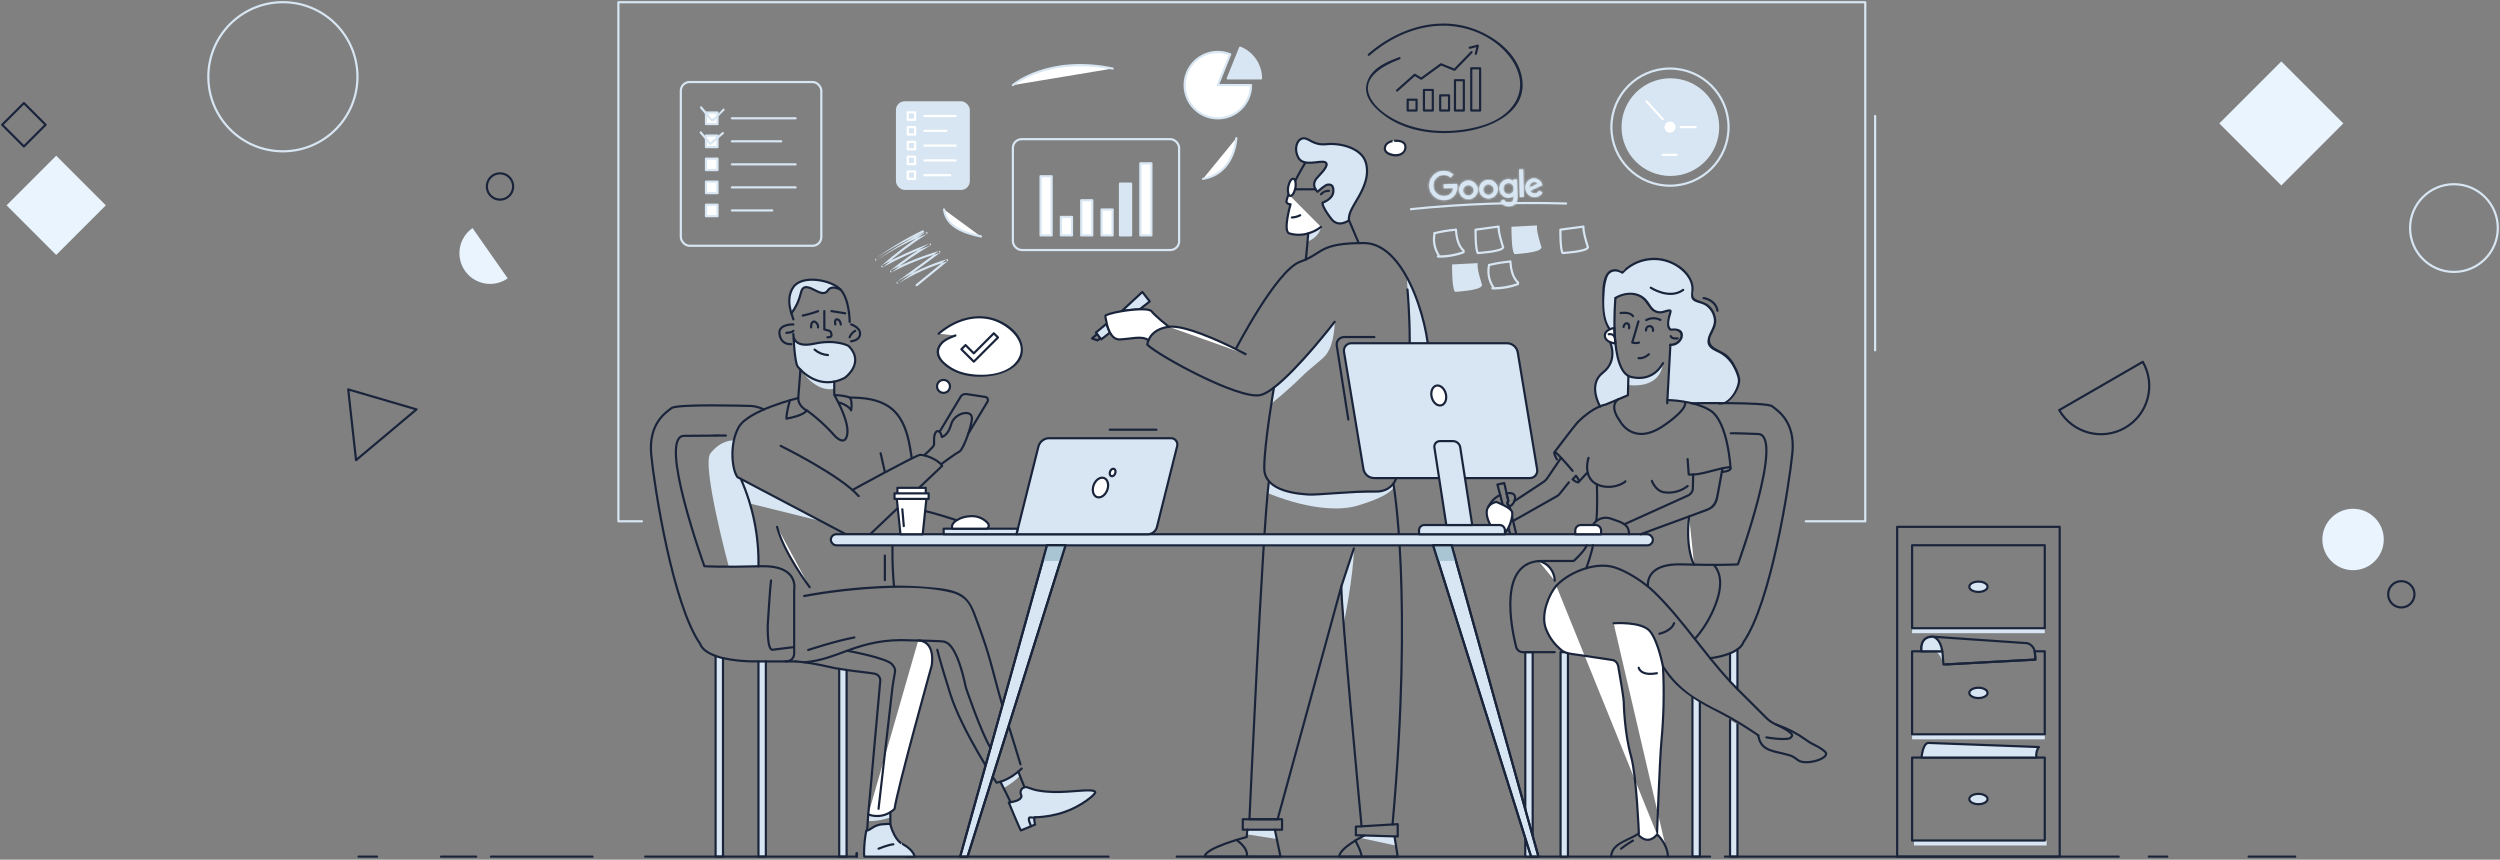 <svg width="1140" height="392" xmlns="http://www.w3.org/2000/svg" xmlns:xlink="http://www.w3.org/1999/xlink">
  <rect width="100%" height="100%" fill="#808080" stroke="none"/>
  <defs>
    <path d="M8.85 4.46c.065 2.354-1.789 4.317-4.143 4.386C2.353 8.915.387 7.065.314 4.711.24 2.357 2.086.388 4.44.31 6.8.248 8.768 2.101 8.85 4.46zm-1.87.06c-.147-1.298-1.302-2.243-2.604-2.129-1.302.114-2.276 1.244-2.196 2.548C2.26 6.243 3.364 7.246 4.67 7.2c.67-.033 1.297-.337 1.737-.843C6.846 5.851 7.061 5.188 7 4.52h-.02z" id="a"/>
    <path id="c" d="M41.876 11.93h760.64v2525.43h-760.64z"/>
    <path d="M9 5.16c.054 2.346-1.8 4.294-4.147 4.356C2.507 9.578.553 7.73.483 5.384.413 3.038 2.254 1.078 4.6 1c1.136-.035 2.239.384 3.065 1.165C8.491 2.946 8.971 4.024 9 5.16m-1.86.06c-.142-1.3-1.295-2.25-2.599-2.14-1.303.11-2.281 1.24-2.203 2.546C2.417 6.932 3.523 7.937 4.83 7.89c.664-.038 1.284-.343 1.72-.846C6.985 6.541 7.198 5.883 7.14 5.22" id="e"/>
    <path id="g" d="M41.876 11.93h760.64v2525.43h-760.64z"/>
    <path d="M8.72.84l.26 7.69c.1 3.16-1.7 4.51-3.89 4.59-1.652.059-3.175-.891-3.85-2.4l1.6-.74c.364.886 1.232 1.461 2.19 1.45 1.4 0 2.24-.94 2.19-2.58v-.62h-.07c-.552.645-1.361 1.011-2.21 1C2.635 9.223.75 7.393.674 5.09.599 2.787 2.361.837 4.66.68c.85-.047 1.679.278 2.27.89H7V.86L8.77.8l-.05.04zm-1.5 4.09c.033-.651-.2-1.288-.645-1.764C6.131 2.689 5.512 2.413 4.86 2.4c-.66.051-1.273.364-1.701.869C2.73 3.774 2.522 4.43 2.58 5.09c-.013.66.24 1.298.703 1.768C3.746 7.329 4.38 7.593 5.04 7.59c.649-.047 1.249-.359 1.662-.862C7.114 6.225 7.301 5.575 7.22 4.93z" id="i"/>
    <path id="k" d="M41.876 11.93h760.64v2525.43h-760.64z"/>
    <path id="m" d="M.865.27h1.82v12.56h-1.82z"/>
    <path id="o" d="M41.876 11.93h760.64v2525.43h-760.64z"/>
    <path d="M6.92 5.94l1.48.92c-.984 1.596-2.902 2.354-4.711 1.862C1.879 8.23.61 6.605.57 4.73c-.099-1.104.257-2.2.986-3.035C2.285.861 3.323.36 4.43.31c1.665.009 3.151 1.048 3.73 2.61l.21.48-5.6 2.57c.38.803 1.214 1.291 2.1 1.23.839-.047 1.595-.524 2-1.26h.05zm-4.51-1.4l3.75-1.71c-.317-.582-.95-.921-1.61-.86-.62.051-1.193.346-1.595.821C2.554 3.266 2.357 3.881 2.41 4.5v.04z" id="q"/>
    <path id="s" d="M41.876 11.93h760.64v2525.43h-760.64z"/>
    <path d="M7.39 8.86l-.06-1.82 6.08-.2a6.73 6.73 0 0 1 .12 1.09c.127 1.647-.446 3.272-1.579 4.475C10.819 13.607 9.232 14.277 7.58 14.25 3.907 14.374.829 11.498.705 7.825.581 4.152 3.457 1.074 7.13.95c1.692-.079 3.344.531 4.58 1.69l-1.23 1.32c-.897-.821-2.085-1.249-3.3-1.19-1.26.047-2.45.593-3.307 1.518C3.016 5.212 2.561 6.44 2.61 7.7v.06c.049 2.625 2.215 4.715 4.84 4.67h.05c1.251.007 2.447-.516 3.29-1.44.547-.642.864-1.448.9-2.29l-4.3.15v.01z" id="u"/>
    <path id="w" d="M41.876 11.93h760.64v2525.43h-760.64z"/>
  </defs>
  <g fill="none" fill-rule="evenodd">
    <g transform="translate(163 1)">
      <path d="M433.24 109.15s5.17-1.76 6.13-6.5l-5.81 2.76c-.009 1.253-.116 2.504-.32 3.74z" fill="#D7E6F2"/>
      <path stroke="#19243B" fill="#D7E6F2" stroke-linecap="round" stroke-linejoin="round" d="M629.27 329.33v60.28h-3.37v-62.28M612.12 319.38v70.23h-3.37v-72.55"/>
      <path d="M527 228.54c-.67 1-1.25 1.29-1.68 1.15-.481-.204-.827-.636-.92-1.15-.035-.43.105-.856.39-1.18L524 224c4.5-.87 4.46 2.29 3 4.54z" stroke="#19243B" stroke-linecap="round" stroke-linejoin="round"/>
      <path d="M522.33 229.46l-1.22-4.65-1.29-4.86 3.12-.67L524 224l.79 3.41c-.285.324-.425.75-.39 1.18.093.514.439.946.92 1.15l3.12 12.93h-2.74l-.91-3" stroke="#19243B" stroke-linecap="round" stroke-linejoin="round"/>
      <path d="M519.28 227.88s5.62 2.1 7 4.07c1.38 1.97-1.9 10.67-4.15 10.67h-2.8s-9.88-12.21-.05-14.74z" stroke="#19243B" fill="#FFF" stroke-linecap="round" stroke-linejoin="round"/>
      <path d="M515.6 230.23s2.16-4.39 5.51-5.42" stroke="#19243B" stroke-linecap="round" stroke-linejoin="round"/>
      <path d="M179 228.62l32.71 8.1s-32.42-17.46-36.9-19.45C174.77 217.27 178.4 224.53 179 228.62z" fill="#D7E6F2"/>
      <path d="M169.32 257.39s-12.53-46.46-8.35-51.69c5.11-6.41 10.52-5.84 10.52-5.84s-2.38 14.39 3.28 17.41c5.666 12.557 8.431 26.228 8.09 40l-13.54.12zM220.39 131.17s-4-2.51-5.86.23c-1.86 2.74-4.95.22-7.67-.9-2.72-1.12-4.09-.65-4.71 2.25-.779 3.304-2.236 6.41-4.28 9.12-.94-3-1.9-7.89.9-11.94 4.05-5.86 17.57-3.26 21.62 1.24zM719.66 296s2.58 1.6 3.56 6l-.53-6h-3.03zM630 172.64c-1.16 6.33-5.31 9.68-7.81 10.11-6.16 0-12 .06-15.4.11-3.049-1.081-6.278-1.566-9.51-1.43l1.37-25.31c3.84.13 5.85-3.3 5.07-5.43-.78-2.13-4.87-1.49-4.87-1.49s-2.56-1 0-8.23c.51-1.51-3.17.44-4.76.34-.969-.013-1.921-.252-2.78-.7-1.72-1-2.39-3.11-3.69-4.62-2.47-2.89-7.92-5-14-1.24-.502 5.987-.579 12.002-.23 18 .53 7.64 2.11 15.29 6.14 17.47l-.23 8.81-4.69 2-2.63 1.1-2.94 1.22s-.93.27-2.38.87c0 0-5.95-9.92 1.22-15.46 7.17-5.54 3.33-13.86 3.33-13.86-1.335-.377-2.293-1.547-2.4-2.93-.026-1.42.879-2.69 2.23-3.13-4.16-5-3.39-21.31-1-25 2.39-3.69 6.79-.77 6.79-.77 3.6-3.92 8.642-6.202 13.963-6.319 5.321-.117 10.459 1.941 14.227 5.699 2.44 2.44 4.28 5.84 3.69 9.24-.249.795-.317 1.635-.2 2.46.48 1.74 2.75 2 4.48 2.53 2.29.773 4.172 2.435 5.224 4.612 1.051 2.176 1.183 4.684.366 6.958-1 2.55-3.3 5.17-2.11 7.64.66 1.42 2.24 2.11 3.65 2.77 2.082.841 3.966 2.108 5.53 3.72 1.45 1.62 4.79 8.06 4.35 10.26z" fill="#D7E6F2"/>
      <path d="M579.45 174.53s14.4 2.53 15.88-9.93c0 0-4 9.44-15.78 5.83l-.1 4.1zM232.92 370.33s8.07 1.86 10.09-1v2.42s-5.92 2.07-10.34 1.58l.25-3zM294.65 358.37s5.13-2.84 7.41-5.69l-.73-1.82c-2.362 2.077-5.126 3.647-8.12 4.61l1.44 2.9z" fill="#D7E6F2"/>
      <path stroke="#19243B" fill="#D7E6F2" stroke-linecap="round" stroke-linejoin="round" d="M182.86 300.6h3.37v89.01h-3.37zM166.68 299.11v90.5h-3.37v-91.5a30.17 30.17 0 0 0 3.37 1zM223.05 304.51v85.1h-3.37V304c1.15.16 2.32.33 3.37.51z"/>
      <path d="M202.55 168.06s6.31 10 14.87 8.22V173s-5.93 2.86-14.87-4.94z" fill="#D7E6F2"/>
      <path d="M255.73 291c8.33.62 6.08 11.65 6.08 11.65s-15.73 56.47-16.89 65.21c-3.167 3.107-7.851 4.091-12 2.52" stroke="#19243B" fill="#FFF" stroke-linecap="round" stroke-linejoin="round"/>
      <path d="M219.68 304c-4.53-.66-10.7-2.69-19.82-3.39M223.05 304.51c4 .64 10.91 1.29 12.87 1.71 1.523.324 2.579 1.716 2.48 3.27l-5.48 60.85" stroke="#19243B" stroke-linecap="round" stroke-linejoin="round"/>
      <circle fill="#D7E6F2" cx="598.69" cy="56.97" r="22.27"/>
      <circle stroke="#D7E6F2" stroke-linecap="round" stroke-linejoin="round" cx="598.51" cy="56.97" r="26.71"/>
      <path fill="#D7E6F2" d="M459.15 379.97l-2.01 1.07 16.42 3.56-.65-4.16zM405.8 377.35l-.21 2.1 13.63 2.13-.89-4.23zM415.05 223.81s24.24 10.76 41.22 5.69c16.6-5 16.31-8.78 16.31-8.78L472 220c-1.498 1.498-3.392 2.539-5.46 3-5 1-12.35.57-15.93.58-6 0-7.17.42-15 .93-12.71.83-20-5.84-20-5.84l-.56 5.14zM454.36 249.08l-5.69 17.25 1.1 16.89s4.59-22.43 4.59-34.14z"/>
      <path stroke="#19243B" stroke-linecap="round" stroke-linejoin="round" d="M455.27 375.95v3.9l19.08.59v-5.62zM403.71 372.58h17.91v4.77h-17.91z"/>
      <path d="M457.87 375.79s-9.54-101-9.2-109.46l-29.08 106.25h-12.84s5.92-130.8 8.83-153.89M472.38 219.54s9.08 50.13-.38 155.42" stroke="#19243B" stroke-linecap="round" stroke-linejoin="round"/>
      <path d="M445.61 145.81s.07 9.61-3.73 14.68c-2.07 2.78-6.58 5.53-12.07 11s-13.16 11.63-13.16 11.63l1.26-7.28s12.09-8.68 27.7-30.03z" fill="#D7E6F2"/>
      <path d="M224.45 180.8c7.5 0 15.86 1 21 7.15 4.57 5.42 5.74 13.1 6.76 19.88.1.63 1.06.36 1-.27-1.07-7.1-2.36-15.09-7.31-20.66-5.34-6-13.81-7.1-21.41-7.1-.276 0-.5.224-.5.5s.224.5.5.5h-.04zM245.17 266.36a167.81 167.81 0 0 1-.66-19.15c0-.65-1-.65-1 0a167.81 167.81 0 0 0 .66 19.15c0 .64 1 .64 1 0z" fill="#19243B"/>
      <path d="M272.62 152c-2.042.626-3.955 1.611-5.65 2.91-1.716 1.337-2.595 3.483-2.31 5.64.334 1.301 1.027 2.483 2 3.41 5.62 5.87 14.67 7.19 22.69 5.87 3.195-.396 6.254-1.525 8.94-3.3 2.702-1.82 4.388-4.807 4.55-8.06-.091-2.324-.898-4.562-2.31-6.41-3.87-5.47-10.7-8.48-17.4-8.39-6.758.26-13.204 2.911-18.19 7.48" fill="#FFF"/>
      <path d="M272.49 151.5c-3.17 1.19-6.76 2.64-8 6.08-1.2 3.24.84 6 3.23 8 5.72 4.85 13.77 5.89 21 4.87 6.49-.91 15-4.45 14.7-12.35-.29-7.19-7.79-12.54-14.15-14.19-8.84-2.28-17.86 1.1-24.58 6.9-.49.42.22 1.13.71.71 6.43-5.56 15.13-8.85 23.61-6.64 7.44 1.94 17.65 10.47 11.6 18.74-4.73 6.47-15.7 7.11-22.91 5.58-3.761-.721-7.247-2.473-10.07-5.06-2.12-2-3.32-4.66-1.59-7.36 1.5-2.34 4.28-3.36 6.76-4.29.6-.22.34-1.19-.26-1l-.05.01zM475.05 25.07c-5.87 2.19-12.62 4.94-14.68 11.48-2 6.25 3 11.37 7.56 14.85 10.32 7.82 24.24 9.39 36.73 7.62 12-1.69 28.22-8.58 26.54-23.39-1.5-13.21-15.51-22.46-27.48-25-15.5-3.27-31.25 2.84-42.9 13-.49.43.22 1.13.7.71 9.52-8.3 21.77-13.91 34.58-13.6 11.8.28 23.87 5.87 30.5 15.86 3.95 6 5 13 1.18 19.24-3.56 5.77-9.75 9-16.12 10.75-11 3-23.37 3-34.05-1-5.89-2.24-12.93-6.39-15.81-12.27-4.5-9.2 6.76-14.75 13.52-17.28.59-.22.33-1.19-.27-1v.03zM302.78 347.32c-2.83-9.61-5.95-19.13-8.76-28.74-2.54-8.68-4.5-17.47-7.36-26.06-1.51-4.53-3.1-9-4.82-13.49-1.63-4.21-3.63-7.88-7.94-9.78-4.31-1.9-9.35-2.17-13.94-2.59-5.652-.497-11.327-.691-17-.58-13.221.393-26.393 1.797-39.4 4.2-.63.11-.36 1.07.27 1a269.81 269.81 0 0 1 34.59-4c10.38-.44 21.63-.57 31.8 1.87 2.576.492 4.965 1.689 6.9 3.46 2 2 3 4.76 4 7.35 1.62 4.26 3.15 8.553 4.59 12.88 2.67 8 4.52 16.19 6.85 24.3 2.94 10.21 6.27 20.31 9.28 30.51.048.179.188.318.367.366.179.048.369-.004.5-.135.131-.131.181-.322.133-.501l-.06-.06z" fill="#19243B"/>
      <path d="M579.55 170.43l-.22 8.81-10.26 4.27s-5.31.72-12.54 7.93M598.69 156.28l-1.44 26.6" stroke="#19243B" stroke-linecap="round" stroke-linejoin="round"/>
      <path d="M598.69 156.78c2.225.096 4.299-1.121 5.3-3.11.68-1.47.64-3.33-.86-4.27-.925-.476-1.962-.694-3-.63-.3 0-.7.09-1 .06-.56-.07 0 .13-.08 0-1.7-1.2-.55-4.86-.13-6.33.42-1.47.82-2.61-1.11-2.41-1.28.13-2.42.83-3.72.84-3 0-4-2.21-5.43-4.28-3.59-5.16-10.24-5.11-15.26-2.22-.24.138-.323.445-.185.685.138.24.445.323.685.185 3.2-1.84 6.86-2.65 10.33-1.07 2.68 1.21 3.54 3.4 5.29 5.55 1.215 1.49 3.084 2.286 5 2.13.882-.126 1.749-.337 2.59-.63 0 0 1.19-.36 1.22-.33.03.03-.68 2.27-.72 2.45-.37 1.56-1.11 5.31.9 6.29.58.29 1.39 0 2 0 1.8.1 3.34 1.19 2.65 3.16-.751 1.815-2.569 2.955-4.53 2.84-.276 0-.5.224-.5.5s.224.5.5.5l.06.09z" fill="#19243B"/>
      <path d="M621.1 183.4c3.22.51 6.17-2.88 7.58-5.35 1.05-1.83 2.09-4.22 1.83-6.37-.398-2.071-1.153-4.057-2.23-5.87-.959-2.095-2.402-3.932-4.21-5.36-3.1-2.26-9.07-3.17-6.81-8.31 1.06-2.41 2.46-4.36 2.35-7.1-.128-2.217-.99-4.327-2.45-6-1.68-1.92-3.6-2.34-5.88-3.16-1.59-.57-2.25-1.23-2.27-3 0-.55.24-1.18.27-1.74.063-1.368-.172-2.733-.69-4-2.17-5.52-8.12-9.24-13.77-10.29-5.811-1.039-11.785.51-16.36 4.24-.39.32-1.19 1.41-1.45 1.55-.26.14.17 0-.41 0s-1.49-.66-2.17-.8c-1.609-.377-3.296.161-4.39 1.4-2.6 3-2.45 8.92-2.44 12.59 0 4.47.25 10 3.11 13.66.39.51 1.1-.2.71-.71-3.31-4.27-3.07-11.42-2.7-16.52.067-2.36.492-4.697 1.26-6.93 1.19-3 4.18-3.1 6.57-1.56.198.116.449.083.61-.08 6.176-6.577 16.085-7.997 23.86-3.42 3.76 2.25 7.52 6.22 7.26 10.91-.15 2.84-.75 4.57 2.43 5.66 1.66.57 3.26.83 4.67 2 1.534 1.281 2.591 3.043 3 5 .91 4.11-2.34 6.53-2.76 10.28-.33 2.9 1.89 4.22 4.19 5.32 3.188 1.345 5.813 3.751 7.43 6.81.915 1.596 1.621 3.304 2.1 5.08.46 2-.36 4.11-1.26 5.85-1.1 2.16-3.86 5.92-6.76 5.47-.63-.1-.9.86-.26 1l.04-.25z" fill="#19243B"/>
      <path d="M587.93 145.39c1.866-1.014 4.114-1.037 6-.06.57.29 1.08-.57.5-.87-2.201-1.139-4.823-1.113-7 .07-.57.3-.06 1.17.51.86h-.01zM576 142.21c1.58-.15 4.23-.29 5.23 1.24.35.54 1.22 0 .86-.5-1.23-1.9-4.09-1.93-6.09-1.74-.63.06-.64 1.07 0 1z" fill="#19243B"/>
      <path d="M343.05 194.95h21.27" stroke="#19243B" fill="#D7E6F2" stroke-linecap="round" stroke-linejoin="round"/>
      <rect fill="#D7E6F2" x="245.55" y="45.18" width="33.69" height="40.43" rx="4"/>
      <path d="M407.48 37.82c0 8.362-6.778 15.14-15.14 15.14s-15.14-6.778-15.14-15.14c0-8.362 6.778-15.14 15.14-15.14 1.93-.005 3.842.366 5.63 1.09l-5.63 14 15.14.05z" stroke="#D7E6F2" fill="#FFF" stroke-linecap="round" stroke-linejoin="round"/>
      <path d="M402.51 20.74c5.726 2.294 9.488 7.832 9.51 14h-15.14l5.63-14z" stroke="#D7E6F2" fill="#D7E6F2" stroke-linecap="round" stroke-linejoin="round"/>
      <path stroke="#D7E6F2" fill="#FFF" stroke-linecap="round" stroke-linejoin="round" d="M311.5 79.37h5.05v26.96h-5.05zM320.77 97.9h5.05v8.42h-5.05zM330.03 90.32h5.05v16.01h-5.05zM339.3 94.53h5.05v11.79h-5.05z"/>
      <path stroke="#D7E6F2" fill="#D7E6F2" stroke-linecap="round" stroke-linejoin="round" d="M347.72 82.73h5.05v23.59h-5.05z"/>
      <path stroke="#D7E6F2" fill="#FFF" stroke-linecap="round" stroke-linejoin="round" d="M356.99 73.47h5.05v32.85h-5.05z"/>
      <path stroke="#FFF" stroke-linecap="round" stroke-linejoin="round" d="M250.93 50.23h3.37v3.37h-3.37zM258.51 51.92h14.32M250.93 56.97h3.37v3.37h-3.37zM258.51 58.66h10.1M250.93 63.71h3.37v3.37h-3.37zM258.51 65.39h14.32M250.93 70.45h3.37v3.37h-3.37zM258.51 72.13h14.32M250.93 77.19h3.37v3.37h-3.37zM258.51 78.87h11.79"/>
      <path d="M267.45 94.52c.29 3.73 3 6.93 6.21 8.83 3.21 1.9 7 2.71 10.62 3.5" fill="#FFF"/>
      <path d="M267 94.52c1 8.58 10 11.25 17.2 12.81.63.13.9-.83.27-1-6.68-1.43-15.49-3.76-16.47-11.84-.08-.64-1.08-.64-1 0v.03z" fill="#D7E6F2"/>
      <path d="M589.76 130.2s8.48 5.59 14.77 1M193 202.33s27.35 13.48 35.55 22.91" stroke="#19243B" stroke-linecap="round" stroke-linejoin="round"/>
      <path d="M225.74 222.42s28.95-15.9 30.79-16c1.84-.1 7.82 1.68 10.11 5l-32.88 31.23h-11l-49.45-26.07c-2.5-3.12-3.85-15 .55-22.81 4.4-7.81 27.14-13.27 27.14-13.27M174.77 217.27c5.588 12.582 8.35 26.236 8.09 40M264.42 295.29s.72 3.63 5.92 20.19c5.2 16.56 21.05 40.4 21.05 40.4s5.27-.47 11.5-6.42M342.49 389.61h-92.42" stroke="#19243B" stroke-linecap="round" stroke-linejoin="round"/>
      <path d="M373.59 389.61H616.8" stroke="#19243B" fill="#FFF" stroke-linecap="round" stroke-linejoin="round"/>
      <path stroke="#D7E6F2" stroke-linecap="round" stroke-linejoin="round" d="M129.72 236.72h-10.73V.03h568.57v236.69h-27.12"/>
      <rect stroke="#19243B" fill="#D7E6F2" stroke-linecap="round" stroke-linejoin="round" x="215.86" y="242.62" width="374.84" height="5.05" rx="2.525"/>
      <path d="M360.28 242.62l-59.77 0 10-39.95c.568-2.261 2.599-3.847 4.93-3.85H371c.886.001 1.723.41 2.268 1.11.545.699.737 1.61.522 2.47l-9.23 36.92c-.491 1.958-2.261 3.323-4.28 3.3z" stroke="#19243B" fill="#D7E6F2" stroke-linecap="round" stroke-linejoin="round"/>
      <ellipse stroke="#19243B" fill="#FFF" stroke-linecap="round" stroke-linejoin="round" transform="rotate(-69.36 338.813 221.317)" cx="338.813" cy="221.317" rx="4.63" ry="3.3"/>
      <ellipse stroke="#19243B" fill="#FFF" stroke-linecap="round" stroke-linejoin="round" transform="rotate(-69.36 344.363 214.456)" cx="344.363" cy="214.456" rx="1.74" ry="1.24"/>
      <path stroke="#19243B" fill="#D7E6F2" stroke-linecap="round" stroke-linejoin="round" d="M300.51 242.62h-33.2v-2.53h33.78zM198.78 151.33s.51 13 2 14.87c1.49 1.87 9.8 11.15 21.45 5.07 0 0 9.46-6.76 1.69-14.53 0 0-5.57-3.21-15.71-1s-9.43-4.41-9.43-4.41z"/>
      <path d="M206.88 148.29s-.23-2.48 1.35-2.7c1.152.375 1.897 1.492 1.8 2.7M217.92 146.94s-.54-2.26.67-2.3c1.55-.05 1.8 2.3 1.8 2.3M214.31 152.8s2.25.22 1.8-1.47c-.45-1.69-.35-1.24-3.22-2.14v-8.33M198.77 146.94s-7-.23-6.31 4.39c.69 4.62 4.23 4.62 5.41 4.62M225.12 146.94s4.28 1.35 4.06 4.39c-.22 3.04-4.06 3.27-4.06 3.27M227 149.87c-1.188.632-2.103 1.678-2.57 2.94M195.59 150.77s3.18-.23 3.18-.9M203.05 142.89a50 50 0 0 0 7-2M216.17 140.86l6.25 1.01M217.42 179.15v-6.14M219.52 182.52s4.34 1.18 5.6 3.61c0 0 .73-4.52-.67-5.83 0 0-2.08-1-7-1.15 0 0 6.86 11.54 5.91 17.77-.95 6.23-5.91.62-5.91.62-3.767-4.245-7.981-8.071-12.57-11.41-1.46 2.48-9.26 3.77-9.26 3.77 0-3 1.59-8.37 1.59-8.37" stroke="#19243B" stroke-linecap="round" stroke-linejoin="round"/>
      <path d="M202 167.55l-1 13s-.32 3.35 3.83 5.63M214.53 160.91c-2.239-.157-4.37-1.026-6.08-2.48M198.77 144.64c-.23-1.3-4.05-8.85 0-14.71 4.05-5.86 17.57-3.26 21.62 1.24 4.05 4.5 4.06 14.62 4.06 14.62" stroke="#19243B" stroke-linecap="round" stroke-linejoin="round"/>
      <path d="M197.87 141.87c2.044-2.71 3.501-5.816 4.28-9.12.62-2.9 2-3.38 4.72-2.25 2.72 1.13 5.76 3.64 7.66.9 1.9-2.74 5.86-.23 5.86-.23" stroke="#19243B" stroke-linecap="round" stroke-linejoin="round"/>
      <path d="M479.66 162.34s8.1 1.22 8.7-3.64c.62-5-4.15-22.07-9.86-33.3 0 0 2.21 33.98 1.16 36.94z" fill="#D7E6F2"/>
      <path d="M439.37 102.47c-1.728 1.348-3.701 2.346-5.81 2.94-2.835.867-5.865.867-8.7 0-2.95-1.05.63-13.25.63-13.25-.785.054-1.528-.357-1.9-1.05.161-1.196.516-2.358 1.05-3.44M427.61 81.44c2.06-4 4.14-7.48 4.69-8.41M426.12 98.16c1.311-.058 2.594-.399 3.76-1M439.37 87.59c.923-1.03 2.247-1.61 3.63-1.59" stroke="#19243B" fill="#FFF" stroke-linecap="round" stroke-linejoin="round"/>
      <path d="M437.79 86.45s-3.47-3 0-6.6c3.47-3.6 5.53-6.36 3.08-7-2.45-.64-9.7 2.31-11.91-2.11-2.21-4.42-.16-8.68 2.52-8.68s4.35 3.32 10.46 2.69c6.11-.63 15.74 1.68 17.79 8.1 2.05 6.42-1.27 12.72-4 17.3s-3.79 6.63-3.63 9.31c0 0-4.71 3.63-8-.63s-4.19-6.63-4-7.42c0 0 4.58-1.47 4.89-4.92.31-3.45-1.58-3.44-2.68-3.28-1.1.16-4.52 3.24-4.52 3.24z" stroke="#19243B" fill="#D7E6F2" stroke-linecap="round" stroke-linejoin="round"/>
      <path d="M428 85.32h8.88M427.68 84.73c-.42 2.15-1.48 3.76-2.36 3.59-.42-.08-.71-.54-.87-1.23-.211-.989-.211-2.011 0-3 .42-2.15 1.47-3.75 2.36-3.58.43.08.75.59.9 1.34.179.953.169 1.931-.03 2.88zM456.57 109.86l-4.42-10.44M433.56 105.42s-.81 10-1.13 11.92" stroke="#19243B" fill="#FFF" stroke-linecap="round" stroke-linejoin="round"/>
      <path d="M400.5 158.21s18.62-36.07 29.38-39.86c10.76-3.79 8.23-8.52 29.06-8.52s30.92 43.55 29.35 53.65c-1.57 10.1-11.36 12.31-11.36 12.31" stroke="#19243B" stroke-linecap="round" stroke-linejoin="round"/>
      <path d="M478.8 131s4.11 43.64-4.09 54.37c0 0-4.73 16-1.57 22.61 3.16 6.61.09 15.59-9.22 15.17-7.72-.34-27 1.67-30.36 1.35-3.36-.32-20.07-.94-20.07-12s4.42-36.73 4.42-36.73" stroke="#19243B" stroke-linecap="round" stroke-linejoin="round"/>
      <path d="M405 160.49s-1.72-.92-4.45-2.28c-7.75-3.85-23.55-11.13-30.55-10.19" stroke="#19243B" fill="#FFF" stroke-linecap="round" stroke-linejoin="round"/>
      <path d="M360.67 154.18c-.268.638-.44 1.312-.51 2 5.68 5.37 41.66 24.94 51.44 23 1.72-.33 3.88-1.58 6.29-3.42 11.26-8.59 27.71-30 27.71-30" stroke="#19243B" stroke-linecap="round" stroke-linejoin="round"/>
      <path d="M343.11 150.67l-3.94 3.09-.45-.57-1.45-1.86-.54-.68 4.91-4.07c.316 1.42.81 2.794 1.47 4.09zM361.28 136.45l-4.62 3.61c-2.756.107-5.502.397-8.22.87l9.47-8.79 3.37 4.31z" stroke="#19243B" fill="#D7E6F2" stroke-linecap="round" stroke-linejoin="round"/>
      <path d="M370 148c-6.13.82-8.42 4-9.28 6.16-3-2.24-7.89-.58-13.16-.37-2 .08-3.43-1.32-4.4-3.14-.66-1.296-1.154-2.67-1.47-4.09-.41-1.67-.58-3.08-.65-3.51-.07-.43 3.32-1.46 7.45-2.14 2.718-.473 5.464-.763 8.22-.87 2.66-.08 4.76.15 5.39.9 2.05 2.55 7.9 7.06 7.9 7.06z" stroke="#19243B" fill="#FFF" stroke-linecap="round" stroke-linejoin="round"/>
      <path stroke="#19243B" stroke-linecap="round" stroke-linejoin="round" d="M337.27 151.33l-2.33 2 2.57.89 1.21-1.03M590.77 149.89s.28-1.9-1.29-2.17c0 0-1.86-.25-1.93 2M579.86 148.68s.36-2.38-1.12-2.25c-1.21.11-1.4 1.68-1.4 1.68"/>
      <path d="M573.19 148.56s-4.5.54-4.37 3.59c.13 3.05 4.82 3.47 4.82 3.47s-.7-5.93-.45-7.06z" stroke="#19243B" fill="#FFF" stroke-linecap="round" stroke-linejoin="round"/>
      <path d="M570.57 151.43c1.198-.313 2.436.349 2.84 1.52M602 153.28s-2.62.45-3.15-1M584.18 162.29s2.15.52 4.7-1.74" stroke="#19243B" stroke-linecap="round" stroke-linejoin="round"/>
      <path d="M573.64 134.91s-3.16 33.65 7.2 36c7.66 1.74 12.19-2.14 14.49-6.31" stroke="#19243B" stroke-linecap="round" stroke-linejoin="round"/>
      <path d="M584.12 145.54s-2.59 9.13-2.82 9.54c-.23.41 3.15.45 3.09.09" stroke="#19243B" stroke-linecap="round" stroke-linejoin="round"/>
      <rect stroke="#D7E6F2" stroke-linecap="round" stroke-linejoin="round" x="298.87" y="62.46" width="75.81" height="50.54" rx="4"/>
      <path d="M523.25 242.62h-39.17v-1.68c-.062-1.333.967-2.465 2.3-2.53h34.56c1.335.065 2.367 1.195 2.31 2.53v1.68zM534.62 217H463.7c-2.5.027-4.635-1.797-5-4.27l-8.84-53.33c-.152-.973.129-1.964.77-2.712.64-.748 1.576-1.179 2.56-1.178h70.92c2.5-.027 4.635 1.797 5 4.27l8.84 53.33c.152.973-.129 1.964-.77 2.712-.64.748-1.576 1.179-2.56 1.178z" stroke="#19243B" fill="#D7E6F2" stroke-linecap="round" stroke-linejoin="round"/>
      <path d="M493.54 200.15h6c1.662.005 3.074 1.218 3.33 2.86l5.46 35.4h-11.8l-5.44-35.35c-.113-.721.092-1.455.562-2.013.47-.558 1.159-.885 1.888-.897z" stroke="#19243B" fill="#D7E6F2" stroke-linecap="round" stroke-linejoin="round"/>
      <path stroke="#19243B" fill="#FFF" stroke-linecap="round" stroke-linejoin="round" d="M257.75 242.62h-10.13l-1.69-16.12h13.51zM244.9 223.97h15.56v2.53H244.9zM246.22 221.44h12.93v2.53h-12.93zM567.11 242.62h-11.79v-1.68c0-1.397 1.133-2.53 2.53-2.53h6.73c1.397 0 2.53 1.133 2.53 2.53v1.68z"/>
      <path d="M265.43 195.92l9.61-16c.549-.903 1.586-1.388 2.63-1.23l8.62 1.31c.474.08.877.389 1.077.825.2.436.171.944-.077 1.355l-8.69 14.44" stroke="#19243B" stroke-linecap="round" stroke-linejoin="round"/>
      <path stroke="#FFF" stroke-linecap="round" stroke-linejoin="round" d="M587.77 45.18l10.74 11.79h11.68M595.19 69.61h6.31"/>
      <path d="M418.33 377.35l2.57 12.26h-34.53c0-4 19.1-8.92 19.1-8.92l.33-3.34M459.15 380s-11.45 5.64-11.45 9.64h26.65l-1.44-9.17" stroke="#19243B" stroke-linecap="round" stroke-linejoin="round"/>
      <path d="M448.67 266.33l5.69-17.25" stroke="#19243B" fill="#FFF" stroke-linecap="round" stroke-linejoin="round"/>
      <path d="M598.51 60.5c-1.434.016-2.735-.837-3.293-2.158-.557-1.321-.26-2.849.753-3.864 1.013-1.016 2.539-1.317 3.862-.764C601.155 54.267 602.012 55.566 602 57c-.022 1.92-1.57 3.473-3.49 3.5z" fill="#FFF"/>
      <path d="M598.51 54.44c1.396-.011 2.537 1.111 2.55 2.507.013 1.396-1.107 2.538-2.503 2.553C597.161 59.514 596.017 58.396 596 57c0-1.397 1.133-2.53 2.53-2.53l-.02-.03zm.02-1.97c-1.837-.024-3.508 1.064-4.228 2.754-.72 1.691-.347 3.649.943 4.957 1.291 1.308 3.244 1.707 4.944 1.009C601.89 60.493 603 58.838 603 57c0-2.502-2.028-4.53-4.53-4.53h.06z" fill="#D7E6F2" fill-rule="nonzero"/>
      <path d="M258.52 206.52s4.25-3.72 4.4-4.71c.15-.99-.52-5 1.3-6.15 0 0 1.62-.77 2.26 2.6 0 0 2.91-.62 4.26-5.77 1.35-5.15 9.24-7 9.45-3 .17 3.15-3.83 14.42-5.67 15.39-1.84.97-8.09 5.59-8.09 5.59" stroke="#19243B" stroke-linecap="round" stroke-linejoin="round"/>
      <path d="M206.21 266.76s-11.81-15.72-14.87-27.51" stroke="#19243B" fill="#FFF" stroke-linecap="round" stroke-linejoin="round"/>
      <path d="M240.5 263.55v-11.23" stroke="#19243B" stroke-linecap="round" stroke-linejoin="round"/>
      <ellipse stroke="#19243B" fill="#FFF" stroke-linecap="round" stroke-linejoin="round" transform="rotate(-14.41 493.073 179.345)" cx="493.073" cy="179.345" rx="3.3" ry="4.63"/>
      <path d="M584.08 378.55c-4.33 3.33-12.62 4.39-12.9 11.06 0 .64 1 .64 1 0 .25-6 8.49-7.19 12.4-10.2.5-.39 0-1.26-.5-.86z" fill="#19243B"/>
      <path d="M629.27 295.12v18.13c-1.147-1.16-2.27-2.337-3.37-3.53v-12.79c1.19-.471 2.32-1.078 3.37-1.81z" stroke="#19243B" fill="#D7E6F2" stroke-linecap="round" stroke-linejoin="round"/>
      <path d="M629.27 313.25s7.84 7.74 13.17 13.12c1.501 1.508 3.328 2.651 5.34 3.34 4.48 1.566 8.713 3.765 12.57 6.53 4.53 3.26 4.37 2 8.65 5.32 3.72 2.94-8.26 6.74-12 4.15-2-1.4-2-2-7.22-3.16-5.69-1.26-10-2-11-8.19M625.9 309.72c-3.17-3.43-6.17-7-9.09-10.59-2.34-2.9-4.64-5.83-6.95-8.75-5.79-7.35-11.6-14.62-18.3-21.19-4.49-4.41-12.36-9.63-18.38-11.49-9.42-2.9-21.92 3.08-26.65 8.62" stroke="#19243B" stroke-linecap="round" stroke-linejoin="round"/>
      <path d="M639.05 333.93c-5.721-3.982-11.693-7.59-17.88-10.8a110.46 110.46 0 0 1-12.17-6.79c-4.536-3.06-8.494-6.899-11.69-11.34-3.38-4.92-6.59-9.81-10.63-14.25-1.89-2.07-4.08-4.29-6.91-5-2.25-.51-4.09-.33-6.1-1.73-.53-.37-1 .5-.51.86 1.402.965 3.041 1.529 4.74 1.63 3 .31 5 1.72 7.09 3.85 4.47 4.58 7.85 9.87 11.46 15.1 5.59 8.12 13.91 13.19 22.48 17.59 6.794 3.453 13.349 7.359 19.62 11.69.53.37 1-.5.5-.86v.05zM618.39 257.23c3.94 4.77 2.52 11.45.61 16.77-2.153 5.874-5.374 11.298-9.5 16-.42.48.29 1.19.71.71 4.618-5.263 8.121-11.406 10.3-18.06 1.7-5.33 2.38-11.55-1.42-16.15-.41-.49-1.11.22-.7.71v.02z" fill="#19243B"/>
      <path stroke="#19243B" stroke-linecap="round" stroke-linejoin="round" d="M508.04 22.77l-7.8 8.05-6.17-2.5-8.99 6.57-2.95-1.79-8.08 7.18M507.2 20.77l3.68-.94-.89 3.7M625.9 296.93c-2.924 1.117-5.979 1.856-9.09 2.2M608.25 182.89s34.38-.6 36.81 1.35c2.43 1.95 10.73 6.83 9.26 21.45-1.47 14.62-9.75 68.23-22.41 86.27 0 0-.29 1.49-2.64 3.16"/>
      <path d="M626.22 196.58s.32-.16 12.51.33-9.26 59.45-9.26 59.45-8.29.5-25.83 0c-14.48-.4-15.35 7.16-15.22 9.82M162.44 197.54c6.07.12 12.92 0-13.5.21-12.2.1 9.26 59.45 9.26 59.45s8.29.5 25.83 0 15.11 10.72 15.11 10.72v28.59s.5 4.07-4.06 4.07" stroke="#19243B" stroke-linecap="round" stroke-linejoin="round"/>
      <path d="M400.75 62s-.56 16.09-15.16 18.54M298.87 37.82s16-13.68 45.48-7.56" stroke="#D7E6F2" fill="#FFF" stroke-linecap="round" stroke-linejoin="round"/>
      <path d="M510.85 85.46c.065 2.354-1.789 4.317-4.143 4.386-2.354.069-4.32-1.781-4.394-4.135-.074-2.354 1.772-4.323 4.126-4.401 2.36-.062 4.328 1.791 4.41 4.15zm-1.87.06c-.147-1.298-1.302-2.243-2.604-2.129-1.302.114-2.276 1.244-2.196 2.548.08 1.304 1.184 2.307 2.49 2.261.67-.033 1.297-.337 1.737-.843.44-.506.654-1.169.593-1.837h-.02z" fill="#D7E6F2"/>
      <g transform="translate(502 81)">
        <mask id="b" fill="#fff">
          <use xlink:href="#a"/>
        </mask>
        <g mask="url(#b)">
          <path fill="#D7E6F2" d="M-260.78-1703.766l760.222-25.219L583.173 795.057l-760.222 25.219z"/>
          <g transform="translate(-261 -1729)">
            <mask id="d" fill="#fff">
              <use xlink:href="#c"/>
            </mask>
            <path fill="#D7E6F2" mask="url(#d)" transform="rotate(-1.9 265.564 1733.611)" d="M258.659 1726.671h13.81v13.88h-13.81z"/>
          </g>
        </g>
      </g>
      <path d="M520 85.16c.054 2.346-1.8 4.294-4.147 4.356-2.346.062-4.3-1.786-4.37-4.132C511.413 83.038 513.254 81.078 515.6 81c1.136-.035 2.239.384 3.065 1.165.826.781 1.306 1.859 1.335 2.995m-1.86.06c-.142-1.3-1.295-2.25-2.599-2.14-1.303.11-2.281 1.24-2.203 2.546.078 1.306 1.184 2.311 2.491 2.264.664-.038 1.284-.343 1.72-.846.435-.503.648-1.161.59-1.824" fill="#D7E6F2"/>
      <g transform="translate(511 80)">
        <mask id="f" fill="#fff">
          <use xlink:href="#e"/>
        </mask>
        <g mask="url(#f)">
          <path fill="#D7E6F2" d="M-269.78-1702.766l760.222-25.219L574.173 796.057l-760.222 25.219z"/>
          <g transform="translate(-270 -1728)">
            <mask id="h" fill="#fff">
              <use xlink:href="#g"/>
            </mask>
            <path fill="#D7E6F2" mask="url(#h)" transform="rotate(-1.9 274.759 1733.306)" d="M267.854 1726.366h13.81v13.88h-13.81z"/>
          </g>
        </g>
      </g>
      <path d="M528.72 80.84l.26 7.69c.1 3.16-1.7 4.51-3.89 4.59-1.652.059-3.175-.891-3.85-2.4l1.6-.74c.364.886 1.232 1.461 2.19 1.45 1.4 0 2.24-.94 2.19-2.58v-.62h-.07c-.552.645-1.361 1.011-2.21 1-2.305-.007-4.19-1.837-4.266-4.14-.075-2.303 1.686-4.253 3.986-4.41.85-.047 1.679.278 2.27.89h.07v-.71l1.77-.06-.05.04zm-1.5 4.09c.033-.651-.2-1.288-.645-1.764-.445-.477-1.064-.753-1.715-.766-.66.051-1.273.364-1.701.869-.428.505-.637 1.161-.579 1.821-.013.66.24 1.298.703 1.768.463.471 1.097.734 1.757.732.649-.047 1.249-.359 1.662-.862.412-.503.6-1.153.518-1.798z" fill="#D7E6F2"/>
      <g transform="translate(520 80)">
        <mask id="j" fill="#fff">
          <use xlink:href="#i"/>
        </mask>
        <g mask="url(#j)">
          <path fill="#D7E6F2" d="M-278.78-1702.766l760.222-25.219L565.173 796.057l-760.222 25.219z"/>
          <g transform="translate(-279 -1728)">
            <mask id="l" fill="#fff">
              <use xlink:href="#k"/>
            </mask>
            <path fill="#D7E6F2" mask="url(#l)" transform="rotate(-1.718 278.642 1737.53)" d="M271.924 1728.681h13.436v17.698H271.924z"/>
          </g>
        </g>
      </g>
      <path fill="#D7E6F2" d="M529.657 76.304l1.819-.06.416 12.553-1.819.06z"/>
      <g transform="translate(529 76)">
        <mask id="n" fill="#fff">
          <use xlink:href="#m"/>
        </mask>
        <g mask="url(#n)">
          <path fill="#D7E6F2" d="M-287.78-1698.766l760.222-25.219L556.173 800.057l-760.222 25.219z"/>
          <g transform="translate(-288 -1724)">
            <mask id="p" fill="#fff">
              <use xlink:href="#o"/>
            </mask>
            <path fill="#D7E6F2" mask="url(#p)" transform="rotate(-1.9 289.775 1730.55)" d="M286.225 1721.63h7.1v17.84h-7.1z"/>
          </g>
        </g>
      </g>
      <path d="M538.92 85.94l1.48.92c-.984 1.596-2.902 2.354-4.711 1.862-1.81-.492-3.079-2.117-3.119-3.992-.099-1.104.257-2.2.986-3.035.729-.835 1.767-1.335 2.874-1.385 1.665.009 3.151 1.048 3.73 2.61l.21.48-5.6 2.57c.38.803 1.214 1.291 2.1 1.23.839-.047 1.595-.524 2-1.26h.05zm-4.51-1.4l3.75-1.71c-.317-.582-.95-.921-1.61-.86-.62.051-1.193.346-1.595.821-.401.475-.598 1.09-.545 1.709v.04z" fill="#D7E6F2"/>
      <g transform="translate(532 80)">
        <mask id="r" fill="#fff">
          <use xlink:href="#q"/>
        </mask>
        <g mask="url(#r)">
          <path fill="#D7E6F2" d="M-290.78-1702.766l760.222-25.219L553.173 796.057l-760.222 25.219z"/>
          <g transform="translate(-291 -1728)">
            <mask id="t" fill="#fff">
              <use xlink:href="#s"/>
            </mask>
            <path fill="#D7E6F2" mask="url(#t)" transform="rotate(-1.9 295.465 1732.605)" d="M288.9 1725.68h13.13v13.85h-13.13z"/>
          </g>
        </g>
      </g>
      <path d="M495.39 84.86l-.06-1.82 6.08-.2c.07.359.11.724.12 1.09.127 1.647-.446 3.272-1.579 4.475C498.819 89.607 497.232 90.277 495.58 90.25c-3.673.124-6.751-2.752-6.875-6.425-.124-3.673 2.752-6.751 6.425-6.875 1.692-.079 3.344.531 4.58 1.69l-1.23 1.32c-.897-.821-2.085-1.249-3.3-1.19-1.26.047-2.45.593-3.307 1.518-.857.925-1.312 2.152-1.263 3.412v.06c.049 2.625 2.215 4.715 4.84 4.67h.05c1.251.007 2.447-.516 3.29-1.44.547-.642.864-1.448.9-2.29l-4.3.15v.01z" fill="#D7E6F2"/>
      <g transform="translate(488 76)">
        <mask id="v" fill="#fff">
          <use xlink:href="#u"/>
        </mask>
        <g mask="url(#v)">
          <path fill="#D7E6F2" d="M-246.78-1698.766l760.222-25.219L597.173 800.057l-760.222 25.219z"/>
          <g transform="translate(-247 -1724)">
            <mask id="x" fill="#fff">
              <use xlink:href="#w"/>
            </mask>
            <path fill="#D7E6F2" mask="url(#x)" transform="rotate(-1.9 254.06 1731.619)" d="M244.98 1722.324h18.16v18.59h-18.16z"/>
          </g>
        </g>
      </g>
      <path d="M480.38 94.87c23.508-2.411 47.149-3.269 70.77-2.57.64 0 .64-1 0-1-23.621-.699-47.262.159-70.77 2.57-.63.07-.64 1.07 0 1z" fill="#D7E6F2"/>
      <path stroke="#D7E6F2" fill="#FFF" stroke-linecap="round" stroke-linejoin="round" d="M158.93 50.31h5.25v5.25h-5.25zM170.75 52.94h29.05M158.93 60.82h5.25v5.25h-5.25zM170.75 63.44h22.49M158.93 71.32h5.25v5.25h-5.25zM170.75 73.95h29.05M158.93 81.83h5.25v5.25h-5.25zM170.75 84.45h29.05M158.93 92.33h5.25v5.25h-5.25zM170.75 94.96h18.38"/>
      <path d="M156.25 48.3l3.58 4.22c.47.55 1.14 1.75 2 1.79.86.04 1.19-.63 1.63-1.07 1.3-1.28 2.56-2.59 3.84-3.89.45-.45-.26-1.16-.71-.7-.84.84-3.8 4.76-5 4.37-.62-.2-1.6-1.89-2-2.41l-2.56-3c-.42-.49-1.12.22-.71.71l-.07-.02zM156.15 59.74l4.43 5.2c.194.191.506.191.7 0l5.72-4.89c.49-.42-.22-1.13-.71-.71l-5.71 4.89h.7l-4.42-5.2c-.42-.49-1.13.22-.71.71z" fill="#D7E6F2"/>
      <rect stroke="#D7E6F2" stroke-linecap="round" stroke-linejoin="round" x="147.46" y="36.4" width="64.06" height="74.68" rx="4"/>
      <path d="M.5 389.61h8.42" stroke="#19243B" stroke-linecap="round" stroke-linejoin="round"/>
      <path d="M816.86 389.61h8.42M862.39 389.61h21.2" stroke="#19243B" fill="#FFF" stroke-linecap="round" stroke-linejoin="round"/>
      <path d="M491.33 105.8c3.142-.764 6.338-1.286 9.56-1.56.64 0 .64-1 0-1-3.314.273-6.601.808-9.83 1.6-.63.14-.36 1.1.27 1v-.04z" fill="#D7E6F2"/>
      <path d="M490.71 105.19c-.791 3.56-.121 7.288 1.86 10.35.34.54 1.21 0 .86-.51-1.846-2.829-2.476-6.281-1.75-9.58.13-.62-.84-.89-1-.26h.03z" fill="#D7E6F2"/>
      <path d="M492.67 116.5c4.054.088 8.088-.59 11.89-2 .6-.22.34-1.18-.27-1-3.718 1.364-7.66 2.016-11.62 1.92-.276 0-.5.224-.5.5s.224.5.5.5v.08z" fill="#D7E6F2"/>
      <path d="M500.39 103.74c.27 3.55 1 7.45 3.71 10 .47.44 1.18-.27.7-.71-2.52-2.33-3.16-6-3.41-9.26-.05-.64-1.05-.64-1 0v-.03zM516.15 120.33c3.144-.772 6.344-1.296 9.57-1.57.64 0 .64-1 0-1-3.313.278-6.6.813-9.83 1.6-.63.14-.36 1.11.26 1v-.03z" fill="#D7E6F2"/>
      <path d="M515.54 119.71c-.789 3.559-.123 7.285 1.85 10.35.35.54 1.22 0 .87-.51-1.843-2.826-2.477-6.273-1.76-9.57.14-.63-.83-.9-1-.27h.04z" fill="#D7E6F2"/>
      <path d="M517.49 131c4.054.09 8.088-.589 11.89-2 .6-.21.34-1.18-.26-1-3.722 1.363-7.667 2.018-11.63 1.93-.64 0-.64 1 0 1v.07z" fill="#D7E6F2"/>
      <path d="M525.22 118.26c.27 3.55 1 7.45 3.7 10 .48.44 1.19-.27.71-.7-2.53-2.33-3.16-6-3.41-9.27-.05-.63-1.05-.64-1 0v-.03z" fill="#D7E6F2"/>
      <path stroke="#19243B" fill="#D7E6F2" stroke-linecap="round" stroke-linejoin="round" d="M548.61 296.38h3.37v93.22h-3.37zM532.53 296.38h3.37v93.22h-3.37zM278.21 389.61h-3.37l39.6-141.94h8.42z"/>
      <path stroke="#19243B" fill="#D7E6F2" stroke-linecap="round" stroke-linejoin="round" d="M535.17 389.61h3.37l-39.59-141.94h-8.43z"/>
      <path d="M451.83 190.29l-5.27-33.7c-.152-.973.129-1.964.77-2.712.64-.748 1.576-1.179 2.56-1.178h13.82M478.91 44.46h4.04v4.93h-4.04zM486.32 40.01h4.04v9.37h-4.04zM493.73 42.48h4.04v6.91h-4.04zM500.47 35.57h4.04v13.82h-4.04zM507.89 30.15h4.04v19.24h-4.04z" stroke="#19243B" stroke-linecap="round" stroke-linejoin="round"/>
      <path d="M297 364.94s4.84 11.72 5.53 12.74L309 375s-.84-3.11 0-3.33c4.607-.092 9.171-.916 13.52-2.44 7.43-2.5 14.46-8.22 13.9-9.1-1.12-1.77-10.78.28-19.38 0s-10.59-2-12.06-2.21c-.865-.077-1.705.321-2.194 1.038-.49.718-.553 1.644-.166 2.422.86 2.15-2.41 3.13-5.62 3.56z" stroke="#19243B" fill="#D7E6F2" stroke-linecap="round" stroke-linejoin="round"/>
      <path d="M232.42 377.71l.5-7.38M243.01 375.01v-5.65M227.71 389c0 .1 0 .19-.05.28-.05.09 0 .08 0 .13v-.25-1.17c0 .35.02.68.05 1.01z" stroke="#19243B" stroke-linecap="round" stroke-linejoin="round"/>
      <path d="M227.77 389.61a1.4 1.4 0 0 1-.11-.33v-.12a4.36 4.36 0 0 1 0-1" stroke="#19243B" stroke-linecap="round" stroke-linejoin="round"/>
      <path d="M243 375c-.16-.55-1.38-.18-2.58-.19-5 0-6.22 2.8-8.42 3-.638 3.421-.972 6.891-1 10.37v-.17c0 .33 0 .66.07 1 .07.34 0 .41.06.61h23c-.75-2.57-3.24-4.46-5.46-5.72.02-.01-3.42-.9-5.67-8.9z" stroke="#19243B" fill="#D7E6F2" stroke-linecap="round" stroke-linejoin="round"/>
      <path d="M199 294.08c-5.51.72-9.78 1.21-9.78 1.21-2.56 0-2.1-11.63-2.1-11.63s1-16.61 1.47-20M252.36 291c-24-1.26-32.68 8.9-48.69 10M252.36 291s14.15.24 15.23.6c1.41.45 5.78 1.61 9.87 21 0 0 6.75 20 11.22 27.48" stroke="#19243B" stroke-linecap="round" stroke-linejoin="round"/>
      <path d="M585.25 243.1l20.54-7.56c3.3-1.22 6.62-2.4 9.91-3.65s4.38-3.41 4.95-6.58l2.32-12.69c.12-.63-.85-.9-1-.27l-1.9 10.4c-.64 3.52-1 6.77-4.82 8.22-7.45 2.82-14.94 5.51-22.41 8.26l-7.9 2.91c-.6.22-.34 1.19.27 1l.04-.04z" fill="#19243B"/>
      <path stroke="#19243B" stroke-linecap="round" stroke-linejoin="round" d="M290.18 150.98l-9.13 9.14-3.77-3.76-1.9 1.9 5.67 5.66 11.03-11.04zM400.75 382s5.48 3.36 4.84 7.57M455 382.28s2.85 4.94 2.87 7.33M575 181c-4.54 3.25.43 9.57.43 9.57s5.84 12.14 19.88 2.74c0 0 10.3-6.71 10.11-10.43M613.86 134.91s5.47.74 6.32 5.79M563.35 238.41c1.722-2.857 5.246-4.067 8.36-2.87 5.87 2 7.93 2.69 8.18 7.08"/>
      <path d="M257.6 104.1c-7.499 3.615-14.655 7.902-21.38 12.81-.51.38 0 1.23.51.87 7.169-4.869 14.86-8.921 22.93-12.08l-.38-.91c-7.15 4.558-13.93 9.671-20.28 15.29-.43.38.12 1.05.61.78 6.927-3.859 14.141-7.175 21.58-9.92l-.38-.91c-6.276 3.597-12.234 7.722-17.81 12.33-.45.38.13 1 .61.79 6.994-3.651 14.334-6.599 21.91-8.8l-.38-.91-19.1 14c-.51.38-.06 1.21.5.87 7.019-4.331 14.568-7.736 22.46-10.13l-.49-.84-13.86 11.33c-.5.41.21 1.11.71.71l13.86-11.33c.39-.33 0-1-.49-.84-7.979 2.434-15.612 5.886-22.71 10.27l.5.87 19.1-14c.43-.31.2-1.08-.39-.91-7.657 2.224-15.074 5.206-22.14 8.9l.6.78c5.51-4.552 11.398-8.627 17.6-12.18.48-.27.16-1.11-.39-.91-7.522 2.761-14.818 6.105-21.82 10l.61.78c6.283-5.557 12.99-10.616 20.06-15.13.45-.29.17-1.13-.38-.91-8.157 3.179-15.932 7.261-23.18 12.17l.51.87c6.728-4.913 13.891-9.201 21.4-12.81.58-.28.07-1.14-.5-.87v-.03z" fill="#D7E6F2"/>
      <path d="M238.57 205.7l1.93 8.55M237.62 386s4.49-1.83 6.74-2M163.31 298.11c-6.34-2.28-6.91-5.31-6.91-5.31-12.67-18-21-71.65-22.42-86.27-1.42-14.62 6.83-19.5 9.26-21.45 2.43-1.95 34.54-1 34.54-1 2.597-.103 5.177.455 7.5 1.62M186.23 300.6h13.63M166.68 299.11c5.11 1.087 10.327 1.587 15.55 1.49h.63" stroke="#19243B" stroke-linecap="round" stroke-linejoin="round"/>
      <path fill="#A9C4D3" d="M314.44 247.67h8.42l-2.24 7.13h-8.17zM498.95 247.67h-8.43l2.24 7.13h8.18z"/>
      <path stroke="#19243B" stroke-linecap="round" stroke-linejoin="round" d="M278.21 389.61h-3.37l39.6-141.94h8.42zM535.17 389.61h3.37l-39.59-141.94h-8.43z"/>
      <path fill="#D7E6F2" d="M709.76 382.28h60.49v2.26h-60.49zM708.92 333.88h60.49v2.26h-60.49zM708.92 285.48h60.49v2.26h-60.49z"/>
      <path stroke="#19243B" stroke-linecap="round" stroke-linejoin="round" d="M708.92 344.44h60.49v37.83h-60.49z"/>
      <path d="M713.24 344.44s.45-6.25 3-6.67l50.49 1.88c-1.04 1.363-1.431 3.114-1.07 4.79h-52.42z" stroke="#19243B" fill="#D7E6F2" stroke-linecap="round" stroke-linejoin="round"/>
      <ellipse stroke="#19243B" fill="#D7E6F2" stroke-linecap="round" stroke-linejoin="round" cx="739.16" cy="363.36" rx="4.16" ry="2.35"/>
      <path stroke="#19243B" stroke-linecap="round" stroke-linejoin="round" d="M708.92 247.64h60.49v37.83h-60.49z"/>
      <ellipse stroke="#19243B" fill="#D7E6F2" stroke-linecap="round" stroke-linejoin="round" cx="739.16" cy="266.56" rx="4.16" ry="2.35"/>
      <path d="M702.1 239.23v150.38h74.12V239.23H702.1zm63 60.56L723.22 302c-.32-2.94-.26-4.28-.53-6h-9.46s-1.2-6.66 5.11-6.66h.08l43 2.95c1.74.494 3.054 1.925 3.4 3.7.186 1.259.289 2.528.31 3.8h-.03z" stroke="#19243B" stroke-linecap="round" stroke-linejoin="round"/>
      <path d="M722.69 296h-9.46s-1.2-6.66 5.11-6.66h.08c.52.14 3.35.87 4.27 6.66z" stroke="#19243B" fill="#D7E6F2" stroke-linecap="round" stroke-linejoin="round"/>
      <path d="M713.23 296h-4.32v37.84h60.49V296h-4.6c.19 1.242.301 2.494.33 3.75L724.34 302" stroke="#19243B" stroke-linecap="round" stroke-linejoin="round"/>
      <ellipse stroke="#19243B" fill="#D7E6F2" stroke-linecap="round" stroke-linejoin="round" cx="739.16" cy="314.96" rx="4.16" ry="2.35"/>
      <path d="M297.85 364.81l-4.64-9.34M304.16 357.94l-2.83-7.08" stroke="#19243B" fill="#FFF" stroke-linecap="round" stroke-linejoin="round"/>
      <path d="M642.47 335.25s11 1.88 11.35-.28c0 0 2.95-1.07-7-5.63M593.65 288s5.52-1.16 6.74-4.85" stroke="#19243B" stroke-linecap="round" stroke-linejoin="round"/>
      <path d="M572.81 283.22s12.83-1 16.62 3.68c3.79 4.68 5.9 16.16 5.9 16.16.587 11.386.34 22.8-.74 34.15-.82 9.24-2 42.25-2 42.25s4.71 4 5 10.15" stroke="#19243B" fill="#FFF" stroke-linecap="round" stroke-linejoin="round"/>
      <path d="M545.94 296.38h-14.5c-1.457-0-2.729-.988-3.09-2.4-2.22-8.87-8.37-39.18 11.7-39.18h14.55s4.95-4.41 5.93-7.12M223.62 295.79s17.93 3.27 20.25 6.22c2.32 2.95 1 2.69 0 11.24s-6.25 54.56-6.25 54.56" stroke="#19243B" stroke-linecap="round" stroke-linejoin="round"/>
      <path d="M271.35 240.09s-1.62-2.31 3.35-4.63c0 0 5.78-2.67 10.53.28 4.75 2.95 1.67 4.35 1.67 4.35h-15.55zM273.27 236.24s-10.48-3.43-14.41-4.16" stroke="#19243B" fill="#FFF" stroke-linecap="round" stroke-linejoin="round"/>
      <path d="M554.05 294.71s-7-4.83-9.5-10.35M566.68 184.38s-5.94-9.91 1.22-15.45c7.16-5.54 3.33-13.86 3.33-13.86M205.54 295.4s12.42-4.13 21.06-5.71M307.2 375.75s-2.13-4.23-.3-4c1.83.23 2.13-.1 2.13-.1M584.26 303.49s.71 3.9 8.28 2.49" stroke="#19243B" stroke-linecap="round" stroke-linejoin="round"/>
      <path d="M546.68 266.15c-3.08 3.37-7.21 12.72-4.83 19.33 1.289 3.526 3.433 6.677 6.24 9.17.49.43.85.74 1.14 1 2 1.59 6.39 1.76 8.87 2.18 0 0 11.6 1.72 14.17 2.14 2.57.42 2.76 3.55 2.76 3.55 2.71 15.15 2.41 16 2.41 16s.3 13.77 3.31 24.3c2.5 8.74 3.58 35.22 3.58 35.22s-.84.81 1.84 2.31c3.68 2.06 6.45-1.83 6.45-1.83M623.55 389.61H803.1" stroke="#19243B" fill="#FFF" stroke-linecap="round" stroke-linejoin="round"/>
      <path d="M248.46 231.25l.67 7.62M576.24 386a41.17 41.17 0 0 1 5.4-3.67M578.18 218.47c.12.25-5 3.9-11.41 2s-6.74-8.21-5.4-12.69M590.27 218.28s1.65 4.61 5.55 5.18c3.814.587 7.701-.438 10.73-2.83M554.1 217.61s2.64 2.14 2.94 1c.17-.64-1.38-2.67-1.38-2.67l-1.56 1.67zM557.04 218.59l3.49-3.78M554.1 213.7s-6.27-7.51-7.81-8.35c-1.54-.84.66 3.11.66 3.11M545.73 205.35s9.32-12.37 10.8-13.91M552.4 218.94l-4.11 5.16c-.358.445-.792.824-1.28 1.12l-20 11.32" stroke="#19243B" stroke-linecap="round" stroke-linejoin="round"/>
      <path d="M527.55 227.52l13.15-8.67c.79-.531 1.469-1.21 2-2l6.13-9.07M606.55 208.36c.14 2.53.5 7 .5 7 5.4.52 11.67-2.49 18.71-3.39 0 0 2 1.63-3.47 2.27" stroke="#19243B" stroke-linecap="round" stroke-linejoin="round"/>
      <path d="M577.74 238.05l28.77-13c1.299-.478 2.232-1.63 2.43-3l.14-6.75M597.32 181.43s12.42.11 19.7 4.83c8 5.18 9.1 26.23 9.1 26.23" stroke="#19243B" stroke-linecap="round" stroke-linejoin="round"/>
      <path d="M609.5 256.5s-4.06-7-2.26-22" stroke="#19243B" fill="#FFF" stroke-linecap="round" stroke-linejoin="round"/>
      <path d="M565.18 219.84s.42 13.13-.33 16.7" stroke="#19243B" stroke-linecap="round" stroke-linejoin="round"/>
      <path d="M692.06 51.92v106.82" stroke="#D7E6F2" stroke-linecap="round" stroke-linejoin="round"/>
      <path d="M538.59 254.8c4.253.912 7.306 4.65 7.35 9" stroke="#19243B" fill="#FFF" stroke-linecap="round" stroke-linejoin="round"/>
      <path d="M560.37 258.09s2.55-7.13 3-10.45" stroke="#19243B" stroke-linecap="round" stroke-linejoin="round"/>
      <circle stroke="#19243B" fill="#FFF" stroke-linecap="round" stroke-linejoin="round" cx="267.24" cy="175.2" r="2.95"/>
      <path d="M472.34 63.24c-4.31.75-4 3.71-3.72 4.46.31.622.853 1.096 1.51 1.32 1.725.927 3.766 1.066 5.6.38 1.75-.83 2.8-3.22 1.69-4.81-1.11-1.59-3.24-1.54-5.08-1.35" fill="#FFF"/>
      <path d="M472.21 62.76c-2 .41-4.07 1.49-4.22 3.77-.17 2.57 2.73 3.56 4.88 3.78 2.65.27 5.57-1.34 5.5-4.31-.08-3.13-3.64-3.48-6-3.26-.63.06-.64 1.06 0 1 1.83-.17 5.15-.18 5 2.48-.12 2.93-3.5 3.49-5.74 2.82-1.42-.42-3-1.17-2.59-2.84.41-1.67 2-2.18 3.44-2.47.63-.13.36-1.1-.27-1v.03z" fill="#19243B"/>
      <path d="M509.86 103.74s-.14 8.73 1 10.64c0 0 11-.59 11.58-2.59 0 0-2.26-6.69-2.08-9.47l-10.5 1.42zM548.54 103.74s-.14 8.73 1 10.64c0 0 11-.59 11.58-2.59 0 0-2.26-6.69-2.08-9.47l-10.5 1.42z" stroke="#D7E6F2" stroke-linecap="round" stroke-linejoin="round"/>
      <path d="M526.72 102.88s-.05 9.59 1.13 11.5c0 0 11-.59 11.58-2.59 0 0-2.27-6.69-2.09-9.47l-10.62.56zM499.63 120.07s-.06 9.58 1.12 11.49c0 0 11-.59 11.58-2.59 0 0-2.26-6.68-2.08-9.46l-10.62.56z" stroke="#D7E6F2" fill="#D7E6F2"/>
      <path d="M227.77 389.61H131.2M60.87 389.61h46.33M38.12 389.61h16.01" stroke="#19243B" stroke-linecap="round" stroke-linejoin="round"/>
    </g>
    <g transform="translate(1 1)">
      <path fill="#E9F4FE" fill-rule="nonzero" d="M1011 55.284l28.284-28.284 28.284 28.284-28.284 28.284z"/>
      <path stroke="#19243B" stroke-linecap="round" stroke-linejoin="round" d="M157.789 176.57L188.933 185.683l-27.578 23.14zM938 186c6.075 10.522 19.53 14.128 30.053 8.053 10.522-6.075 14.128-19.53 8.053-30.053l-38.105 22z"/>
      <path d="M214.468 103c-6.334 4.435-7.873 13.165-3.438 19.498 4.435 6.334 13.165 7.873 19.498 3.438l-16.06-22.936zM2 92.627L24.627 70l22.627 22.627-22.627 22.627z" fill="#E9F4FE" fill-rule="nonzero"/>
      <path stroke="#19243B" stroke-linecap="round" stroke-linejoin="round" d="M-5e-8 55.899l9.899-9.899 9.899 9.899-9.899 9.899z"/>
      <circle fill="#E9F4FE" fill-rule="nonzero" cx="1072" cy="245" r="14"/>
      <circle stroke="#19243B" stroke-linecap="round" stroke-linejoin="round" cx="1094" cy="270" r="6"/>
      <circle stroke="#19243B" stroke-linecap="round" stroke-linejoin="round" cx="227" cy="84.034" r="6"/>
      <circle stroke="#D7E6F2" stroke-linecap="round" stroke-linejoin="round" cx="128" cy="34" r="34"/>
      <circle stroke="#D7E6F2" stroke-linecap="round" stroke-linejoin="round" cx="1118" cy="103" r="20"/>
    </g>
  </g>
</svg>
